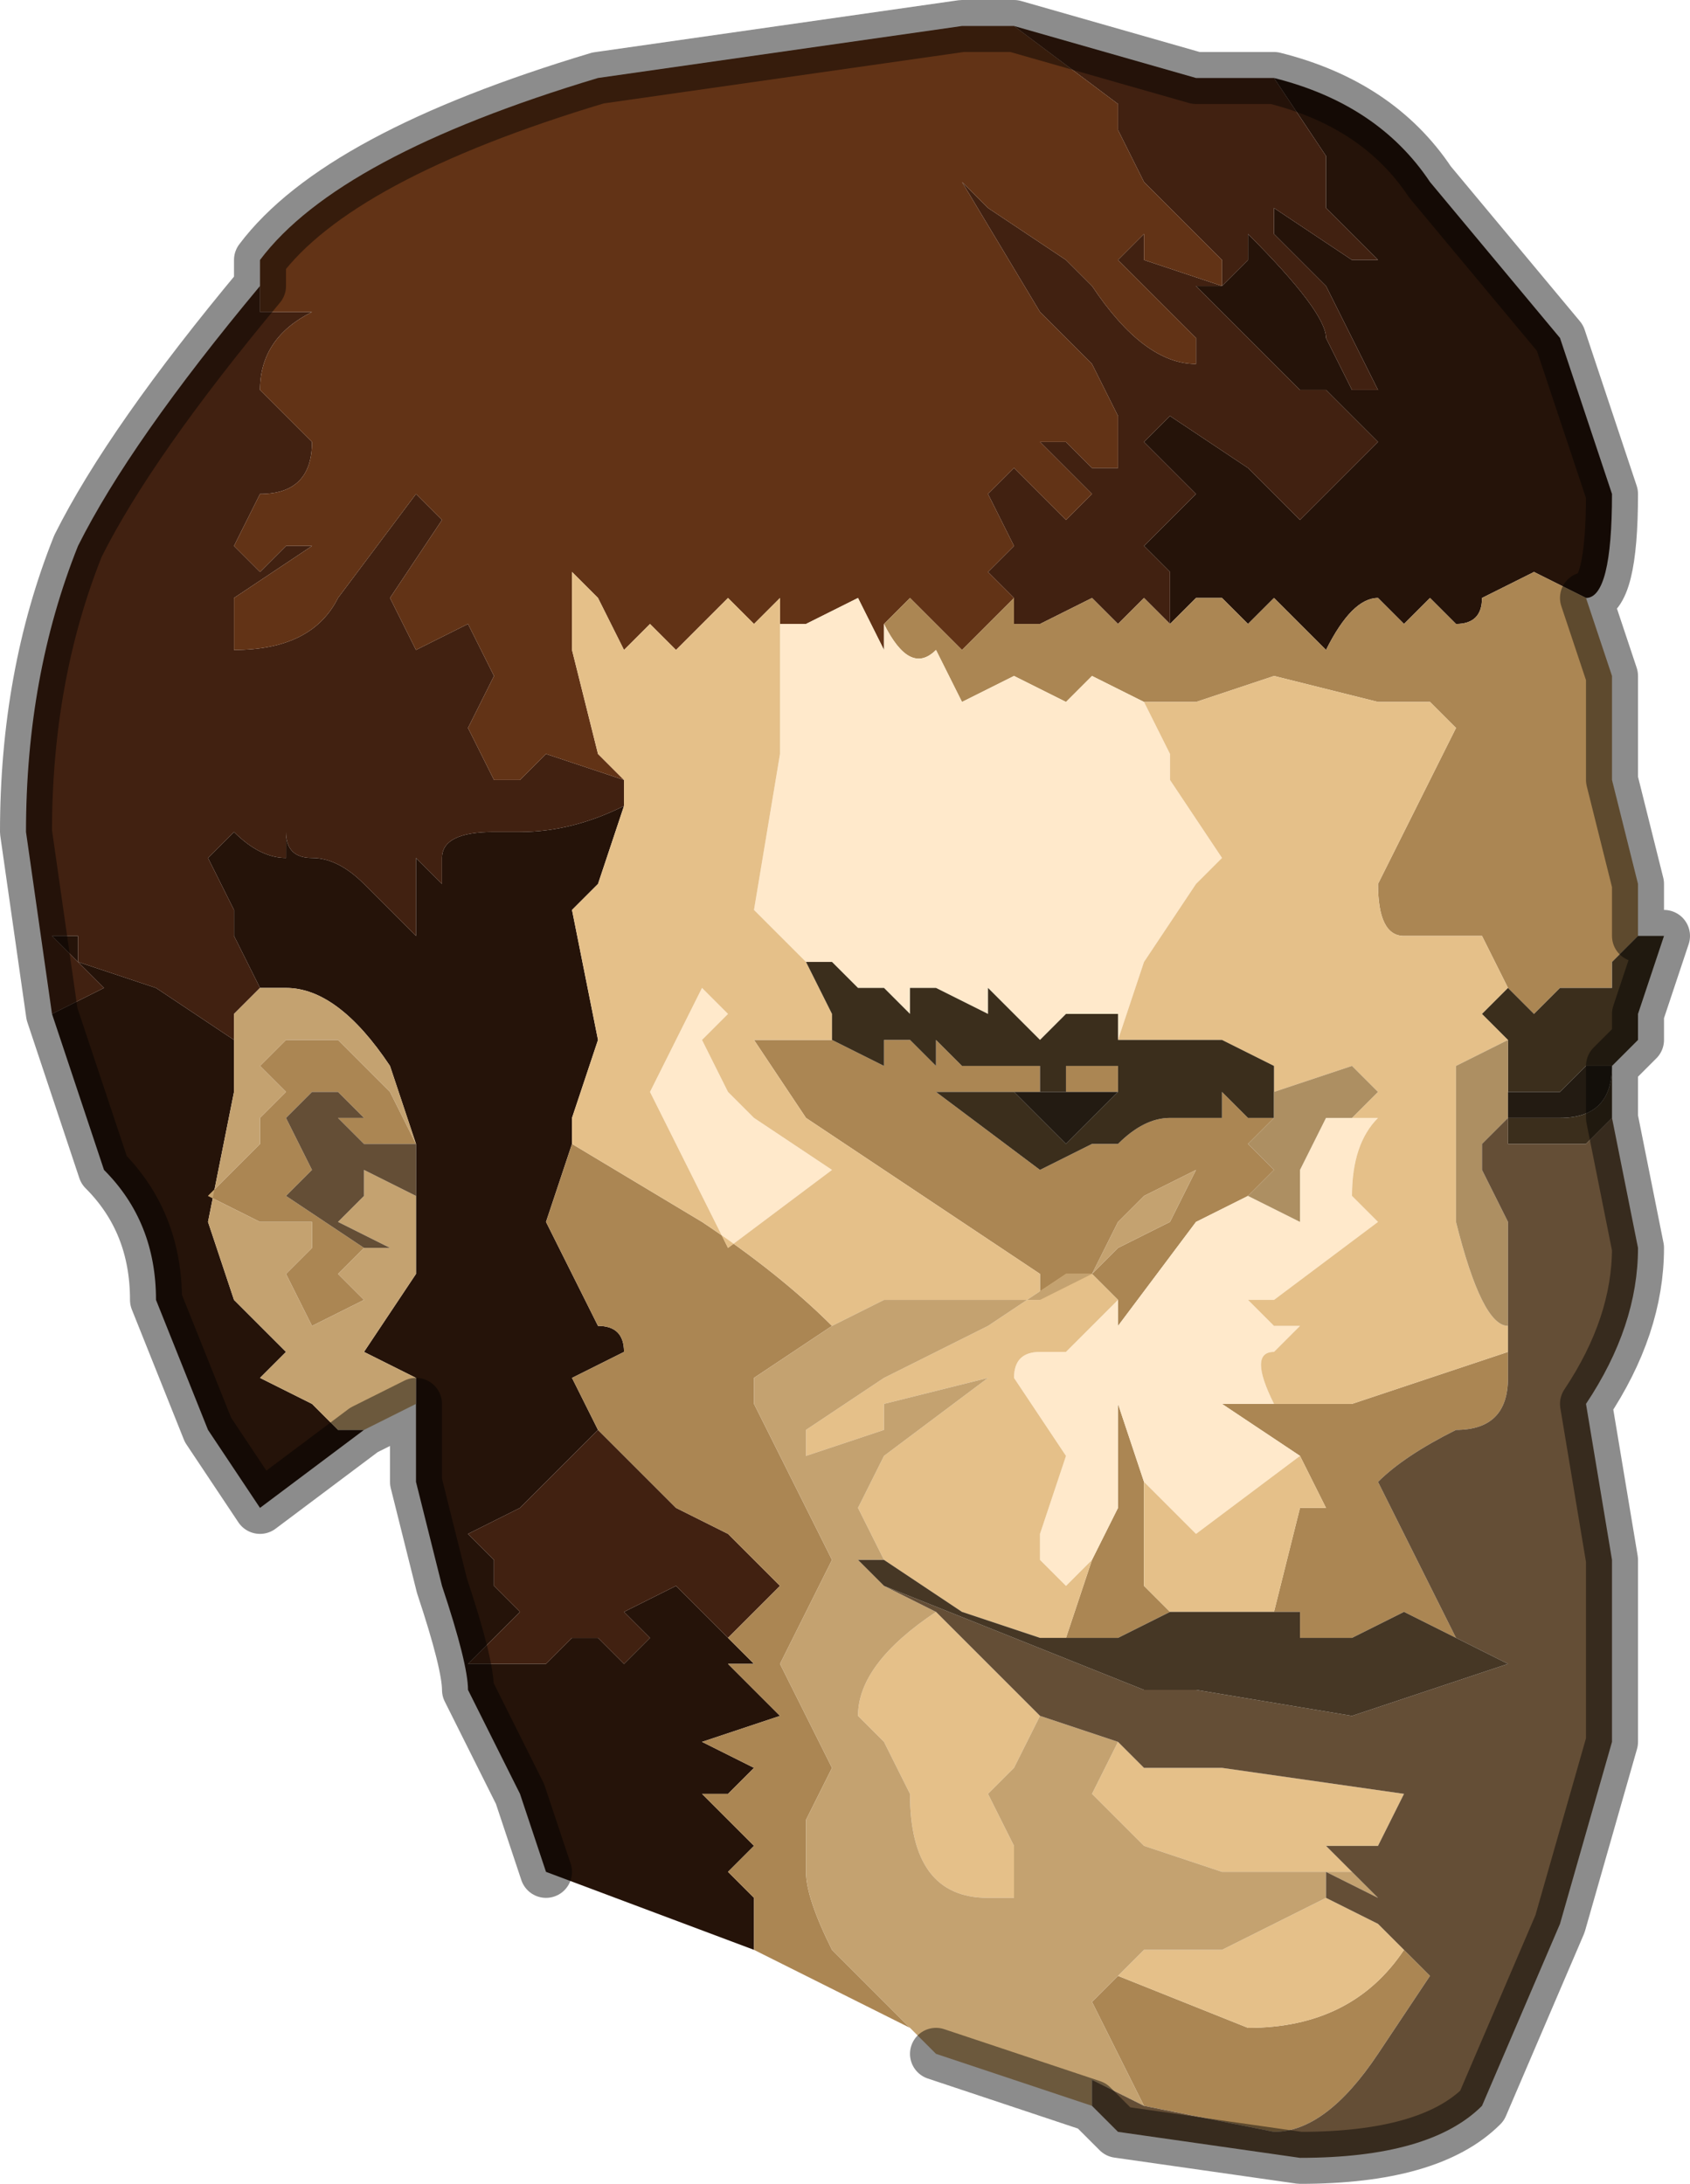 <?xml version="1.0" encoding="UTF-8" standalone="no"?>
<svg xmlns:xlink="http://www.w3.org/1999/xlink" height="4.2px" width="3.25px" xmlns="http://www.w3.org/2000/svg">
  <g transform="matrix(1.0, 0.0, 0.0, 1.0, 1.5, 2.05)">
    <path d="M0.75 -0.85 L0.75 -0.95 0.7 -1.0 0.8 -1.1 0.7 -1.2 0.75 -1.25 0.9 -1.15 1.0 -1.05 1.1 -1.15 1.1 -1.15 1.15 -1.2 1.05 -1.3 1.0 -1.3 0.8 -1.5 0.85 -1.5 0.9 -1.55 0.9 -1.6 Q1.05 -1.45 1.05 -1.4 L1.1 -1.3 1.15 -1.3 1.05 -1.5 0.95 -1.6 0.95 -1.65 1.1 -1.55 1.15 -1.55 1.05 -1.65 1.05 -1.75 0.95 -1.9 Q1.15 -1.85 1.25 -1.7 L1.5 -1.4 1.6 -1.1 Q1.6 -0.9 1.55 -0.9 L1.45 -0.95 1.35 -0.9 1.35 -0.9 Q1.35 -0.85 1.3 -0.85 L1.25 -0.9 1.2 -0.85 1.15 -0.9 Q1.1 -0.9 1.05 -0.8 L0.95 -0.9 0.9 -0.85 Q0.9 -0.85 0.85 -0.9 L0.8 -0.9 0.75 -0.85 0.75 -0.85 M-0.05 1.7 L-0.45 1.55 -0.5 1.4 -0.6 1.2 Q-0.6 1.15 -0.65 1.0 L-0.7 0.8 -0.7 0.65 -0.7 0.6 -0.8 0.55 -0.7 0.4 -0.7 0.25 -0.7 0.15 -0.75 0.0 Q-0.85 -0.15 -0.95 -0.15 L-1.0 -0.15 -1.05 -0.25 -1.05 -0.3 -1.1 -0.4 -1.05 -0.45 Q-1.0 -0.4 -0.95 -0.4 L-0.95 -0.45 -1.0 -0.5 -1.0 -0.5 -0.95 -0.45 Q-0.95 -0.4 -0.9 -0.4 -0.85 -0.4 -0.8 -0.35 L-0.7 -0.25 -0.7 -0.3 -0.7 -0.4 -0.65 -0.35 -0.65 -0.4 Q-0.65 -0.45 -0.55 -0.45 L-0.5 -0.45 Q-0.4 -0.45 -0.3 -0.5 L-0.3 -0.5 -0.35 -0.35 -0.4 -0.3 -0.4 -0.3 -0.35 -0.05 -0.4 0.1 -0.4 0.15 -0.45 0.3 -0.4 0.4 -0.35 0.5 Q-0.3 0.5 -0.3 0.55 L-0.4 0.6 -0.35 0.7 -0.35 0.7 -0.5 0.85 -0.6 0.9 -0.55 0.95 -0.55 1.0 -0.5 1.05 -0.6 1.15 -0.5 1.15 -0.45 1.15 -0.4 1.1 -0.4 1.1 Q-0.35 1.1 -0.35 1.1 L-0.3 1.15 -0.25 1.1 -0.3 1.05 -0.2 1.0 -0.1 1.1 -0.1 1.1 -0.05 1.15 -0.1 1.15 0.0 1.25 -0.15 1.3 -0.05 1.35 -0.1 1.4 -0.15 1.4 -0.05 1.5 -0.1 1.55 -0.05 1.6 -0.05 1.7 M-0.8 0.7 L-1.0 0.85 -1.1 0.7 -1.2 0.45 Q-1.2 0.3 -1.3 0.2 L-1.35 0.05 -1.4 -0.1 -1.3 -0.15 -1.4 -0.25 -1.35 -0.25 -1.35 -0.2 -1.2 -0.15 -1.05 -0.05 -1.05 0.05 -1.1 0.3 -1.05 0.45 -0.95 0.55 -1.0 0.6 -0.9 0.65 -0.85 0.7 -0.8 0.7 M-0.7 0.15 L-0.7 0.15" fill="#251309" fill-rule="evenodd" stroke="none"/>
    <path d="M0.95 -1.9 L1.05 -1.75 1.05 -1.65 1.15 -1.55 1.1 -1.55 0.95 -1.65 0.95 -1.6 1.05 -1.5 1.15 -1.3 1.1 -1.3 1.05 -1.4 Q1.05 -1.45 0.9 -1.6 L0.9 -1.55 0.85 -1.5 0.8 -1.5 1.0 -1.3 1.05 -1.3 1.15 -1.2 1.1 -1.15 1.1 -1.15 1.0 -1.05 0.9 -1.15 0.75 -1.25 0.7 -1.2 0.8 -1.1 0.7 -1.0 0.75 -0.95 0.75 -0.85 0.7 -0.9 0.7 -0.9 0.65 -0.85 0.6 -0.9 0.5 -0.85 0.45 -0.85 0.45 -0.9 0.4 -0.95 0.45 -1.0 0.4 -1.1 0.45 -1.15 0.55 -1.05 0.6 -1.1 0.5 -1.2 0.55 -1.2 0.6 -1.15 0.65 -1.15 0.65 -1.25 0.6 -1.35 0.5 -1.45 0.35 -1.7 0.4 -1.65 0.55 -1.55 0.6 -1.5 Q0.7 -1.35 0.8 -1.35 0.8 -1.35 0.8 -1.4 L0.65 -1.55 0.7 -1.6 0.7 -1.55 0.85 -1.5 0.85 -1.55 0.7 -1.7 0.65 -1.8 0.65 -1.85 0.45 -2.0 0.8 -1.9 0.95 -1.9 M-1.0 -1.5 L-1.0 -1.45 -0.95 -1.45 -0.9 -1.45 Q-1.0 -1.4 -1.0 -1.3 L-0.95 -1.25 -0.9 -1.2 Q-0.9 -1.1 -1.0 -1.1 L-1.05 -1.0 -1.0 -0.95 -0.95 -1.0 -0.9 -1.0 -0.9 -1.0 -1.05 -0.9 -1.05 -0.8 Q-0.9 -0.8 -0.85 -0.9 L-0.7 -1.1 -0.65 -1.05 -0.75 -0.9 -0.7 -0.8 -0.6 -0.85 -0.55 -0.75 -0.6 -0.65 -0.55 -0.55 -0.5 -0.55 -0.45 -0.6 -0.3 -0.55 -0.3 -0.5 Q-0.4 -0.45 -0.5 -0.45 L-0.55 -0.45 Q-0.65 -0.45 -0.65 -0.4 L-0.65 -0.35 -0.7 -0.4 -0.7 -0.3 -0.7 -0.25 -0.8 -0.35 Q-0.85 -0.4 -0.9 -0.4 -0.95 -0.4 -0.95 -0.45 L-1.0 -0.5 -1.0 -0.5 -0.95 -0.45 -0.95 -0.4 Q-1.0 -0.4 -1.05 -0.45 L-1.1 -0.4 -1.05 -0.3 -1.05 -0.25 -1.0 -0.15 -1.05 -0.1 -1.05 -0.05 -1.2 -0.15 -1.35 -0.2 -1.35 -0.25 -1.4 -0.25 -1.3 -0.15 -1.4 -0.1 -1.45 -0.45 Q-1.45 -0.75 -1.35 -1.0 -1.25 -1.2 -1.0 -1.5 M-0.35 0.7 L-0.3 0.75 -0.25 0.8 -0.2 0.85 -0.2 0.85 -0.1 0.9 Q-0.05 0.95 0.0 1.0 L0.0 1.0 -0.1 1.1 -0.2 1.0 -0.3 1.05 -0.25 1.1 -0.3 1.15 -0.35 1.1 Q-0.35 1.1 -0.4 1.1 L-0.4 1.1 -0.45 1.15 -0.5 1.15 -0.6 1.15 -0.5 1.05 -0.55 1.0 -0.55 0.95 -0.6 0.9 -0.5 0.85 -0.35 0.7 -0.35 0.7" fill="#412111" fill-rule="evenodd" stroke="none"/>
    <path d="M0.45 -2.0 L0.65 -1.85 0.65 -1.8 0.7 -1.7 0.85 -1.55 0.85 -1.5 0.7 -1.55 0.7 -1.6 0.65 -1.55 0.8 -1.4 Q0.8 -1.35 0.8 -1.35 0.7 -1.35 0.6 -1.5 L0.55 -1.55 0.4 -1.65 0.35 -1.7 0.5 -1.45 0.6 -1.35 0.65 -1.25 0.65 -1.15 0.6 -1.15 0.55 -1.2 0.5 -1.2 0.6 -1.1 0.55 -1.05 0.45 -1.15 0.4 -1.1 0.45 -1.0 0.4 -0.95 0.45 -0.9 0.45 -0.85 0.45 -0.9 0.35 -0.8 0.25 -0.9 0.2 -0.85 0.2 -0.8 0.15 -0.9 0.05 -0.85 0.0 -0.85 0.0 -0.9 -0.05 -0.85 -0.1 -0.9 -0.2 -0.8 -0.25 -0.85 -0.3 -0.8 -0.35 -0.9 -0.4 -0.95 -0.4 -0.8 -0.35 -0.6 -0.3 -0.55 -0.45 -0.6 -0.5 -0.55 -0.55 -0.55 -0.6 -0.65 -0.55 -0.75 -0.6 -0.85 -0.7 -0.8 -0.75 -0.9 -0.65 -1.05 -0.7 -1.1 -0.85 -0.9 Q-0.9 -0.8 -1.05 -0.8 L-1.05 -0.9 -0.9 -1.0 -0.9 -1.0 -0.95 -1.0 -1.0 -0.95 -1.05 -1.0 -1.0 -1.1 Q-0.9 -1.1 -0.9 -1.2 L-0.95 -1.25 -1.0 -1.3 Q-1.0 -1.4 -0.9 -1.45 L-0.95 -1.45 -1.0 -1.45 -1.0 -1.5 -1.0 -1.55 Q-0.85 -1.75 -0.35 -1.9 L0.35 -2.0 0.45 -2.0" fill="#623316" fill-rule="evenodd" stroke="none"/>
    <path d="M0.75 -0.85 L0.75 -0.85 0.8 -0.9 0.85 -0.9 Q0.9 -0.85 0.9 -0.85 L0.95 -0.9 1.05 -0.8 Q1.1 -0.9 1.15 -0.9 L1.2 -0.85 1.25 -0.9 1.3 -0.85 Q1.35 -0.85 1.35 -0.9 L1.35 -0.9 1.45 -0.95 1.55 -0.9 1.6 -0.75 1.6 -0.55 1.65 -0.35 1.65 -0.25 1.6 -0.2 1.6 -0.15 1.55 -0.15 1.5 -0.15 1.45 -0.1 1.4 -0.15 1.4 -0.15 1.4 -0.15 1.35 -0.25 1.25 -0.25 1.2 -0.25 Q1.15 -0.25 1.15 -0.35 L1.3 -0.65 1.25 -0.7 1.2 -0.7 1.15 -0.7 0.95 -0.75 0.8 -0.7 0.75 -0.7 0.7 -0.7 0.7 -0.7 0.6 -0.75 0.55 -0.7 0.45 -0.75 0.35 -0.7 0.3 -0.8 Q0.25 -0.75 0.2 -0.85 L0.25 -0.9 0.35 -0.8 0.45 -0.9 0.45 -0.85 0.5 -0.85 0.6 -0.9 0.65 -0.85 0.7 -0.9 0.7 -0.9 0.75 -0.85 M0.95 0.65 L1.0 0.65 1.1 0.65 1.25 0.6 1.4 0.55 1.4 0.6 Q1.4 0.7 1.3 0.7 1.2 0.75 1.15 0.8 L1.3 1.1 1.2 1.05 1.1 1.1 1.05 1.1 1.0 1.1 1.0 1.05 0.95 1.05 1.0 0.85 1.05 0.85 1.0 0.75 0.85 0.65 0.95 0.65 M0.1 -0.05 L0.2 0.0 0.2 -0.05 0.25 -0.05 0.3 0.0 0.3 -0.05 0.35 0.0 0.35 0.0 0.4 0.0 0.4 0.0 0.45 0.0 0.5 0.0 0.5 0.05 0.55 0.05 0.55 0.0 0.65 0.0 0.65 0.05 0.7 0.05 0.65 0.05 0.55 0.05 0.45 0.05 0.4 0.05 0.3 0.05 0.5 0.2 0.6 0.15 0.65 0.15 Q0.7 0.1 0.75 0.1 L0.8 0.1 0.85 0.1 0.85 0.05 0.9 0.1 0.95 0.1 0.9 0.15 0.95 0.2 0.9 0.25 0.8 0.3 0.65 0.5 0.65 0.45 0.6 0.4 0.65 0.35 0.75 0.3 0.8 0.2 0.7 0.25 0.65 0.3 0.6 0.4 0.5 0.45 0.5 0.4 0.05 0.1 -0.05 -0.05 -0.05 -0.05 0.0 -0.05 0.1 -0.05 0.1 -0.05 M0.25 1.85 L-0.05 1.7 -0.05 1.6 -0.1 1.55 -0.05 1.5 -0.15 1.4 -0.1 1.4 -0.05 1.35 -0.15 1.3 0.0 1.25 -0.1 1.15 -0.05 1.15 -0.1 1.1 -0.1 1.1 0.0 1.0 0.0 1.0 Q-0.05 0.95 -0.1 0.9 L-0.2 0.85 -0.2 0.85 -0.25 0.8 -0.3 0.75 -0.35 0.7 -0.4 0.6 -0.3 0.55 Q-0.3 0.5 -0.35 0.5 L-0.4 0.4 -0.45 0.3 -0.4 0.15 -0.15 0.3 Q0.0 0.4 0.1 0.5 L-0.05 0.6 -0.05 0.65 0.1 0.95 0.05 1.05 0.0 1.15 0.1 1.35 0.05 1.45 0.05 1.55 Q0.05 1.6 0.1 1.7 L0.25 1.85 M0.6 0.95 L0.65 0.85 0.65 0.65 0.7 0.8 0.7 1.0 0.75 1.05 0.65 1.1 0.55 1.1 0.6 0.95 M1.2 1.7 L1.25 1.75 1.15 1.9 Q1.05 2.05 0.95 2.05 L0.7 2.0 0.6 1.8 0.65 1.75 0.9 1.85 Q1.1 1.85 1.2 1.7 M-0.7 0.15 L-0.7 0.15 -0.8 0.15 -0.85 0.1 -0.8 0.1 -0.85 0.05 -0.9 0.05 -0.95 0.1 -0.9 0.2 -0.95 0.25 -0.8 0.35 -0.85 0.4 -0.8 0.45 -0.9 0.5 -0.9 0.5 -0.95 0.4 -0.9 0.35 -0.9 0.3 -1.0 0.3 -1.1 0.25 -1.0 0.15 -1.0 0.1 -0.95 0.05 -0.95 0.05 -1.0 0.0 -0.95 -0.05 -0.95 -0.05 -0.85 -0.05 -0.8 0.0 -0.75 0.05 -0.7 0.15" fill="#ab8653" fill-rule="evenodd" stroke="none"/>
    <path d="M0.0 -0.85 L0.05 -0.85 0.15 -0.9 0.2 -0.8 0.2 -0.85 Q0.25 -0.75 0.3 -0.8 L0.35 -0.7 0.45 -0.75 0.55 -0.7 0.6 -0.75 0.7 -0.7 0.75 -0.6 0.75 -0.55 0.85 -0.4 0.8 -0.35 0.7 -0.2 0.65 -0.05 0.65 -0.1 0.55 -0.1 0.5 -0.05 0.4 -0.15 0.4 -0.1 Q0.4 -0.1 0.3 -0.15 L0.25 -0.15 0.25 -0.1 0.2 -0.15 0.15 -0.15 0.1 -0.2 0.05 -0.2 0.05 -0.2 -0.05 -0.3 0.0 -0.6 0.0 -0.85 M1.1 0.1 L1.15 0.1 Q1.1 0.15 1.1 0.25 L1.15 0.3 0.95 0.45 0.9 0.45 0.95 0.5 1.0 0.5 0.95 0.55 Q0.9 0.55 0.95 0.65 L0.85 0.65 1.0 0.75 0.8 0.9 0.7 0.8 0.65 0.65 0.65 0.85 0.6 0.95 0.55 1.0 0.5 0.95 0.5 0.9 0.55 0.75 0.45 0.6 Q0.45 0.55 0.5 0.55 L0.55 0.55 0.65 0.45 0.65 0.5 0.8 0.3 0.9 0.25 1.0 0.3 1.0 0.2 1.05 0.1 Q1.1 0.1 1.1 0.1 M-0.15 -0.15 L-0.1 -0.1 -0.15 -0.05 -0.1 0.05 -0.05 0.1 0.1 0.2 -0.1 0.35 -0.25 0.05 -0.2 -0.05 -0.15 -0.15" fill="#ffe9cb" fill-rule="evenodd" stroke="none"/>
    <path d="M-0.3 -0.55 L-0.35 -0.6 -0.4 -0.8 -0.4 -0.95 -0.35 -0.9 -0.3 -0.8 -0.25 -0.85 -0.2 -0.8 -0.1 -0.9 -0.05 -0.85 0.0 -0.9 0.0 -0.85 0.0 -0.6 -0.05 -0.3 0.05 -0.2 0.05 -0.2 0.1 -0.1 0.1 -0.05 0.1 -0.05 0.0 -0.05 -0.05 -0.05 -0.05 -0.05 0.05 0.1 0.5 0.4 0.5 0.45 0.45 0.45 0.3 0.45 0.2 0.45 0.1 0.5 Q0.0 0.4 -0.15 0.3 L-0.4 0.15 -0.4 0.1 -0.35 -0.05 -0.4 -0.3 -0.35 -0.35 -0.3 -0.5 -0.3 -0.5 -0.3 -0.55 M0.7 -0.7 L0.7 -0.7 0.75 -0.7 0.8 -0.7 0.95 -0.75 1.15 -0.7 1.2 -0.7 1.25 -0.7 1.3 -0.65 1.15 -0.35 Q1.15 -0.25 1.2 -0.25 L1.25 -0.25 1.35 -0.25 1.4 -0.15 1.4 -0.15 1.35 -0.1 1.4 -0.05 1.4 -0.05 1.3 0.0 1.3 0.3 Q1.35 0.5 1.4 0.5 L1.4 0.55 1.25 0.6 1.1 0.65 1.0 0.65 0.95 0.65 Q0.9 0.55 0.95 0.55 L1.0 0.5 0.95 0.5 0.9 0.45 0.95 0.45 1.15 0.3 1.1 0.25 Q1.1 0.15 1.15 0.1 L1.1 0.1 1.15 0.05 1.1 0.0 0.95 0.05 0.95 0.0 0.85 -0.05 0.65 -0.05 0.7 -0.2 0.8 -0.35 0.85 -0.4 0.75 -0.55 0.75 -0.6 0.7 -0.7 M0.65 0.45 L0.55 0.55 0.5 0.55 Q0.45 0.55 0.45 0.6 L0.55 0.75 0.5 0.9 0.5 0.95 0.55 1.0 0.6 0.95 0.55 1.1 0.5 1.1 0.35 1.05 0.2 0.95 0.15 0.85 0.2 0.75 0.4 0.6 0.2 0.65 0.2 0.7 0.05 0.75 0.05 0.7 0.2 0.6 0.4 0.5 0.55 0.4 0.6 0.4 0.65 0.45 M0.7 0.8 L0.8 0.9 1.0 0.75 1.05 0.85 1.0 0.85 0.95 1.05 0.9 1.05 0.75 1.05 0.7 1.0 0.7 0.8 M0.3 1.05 L0.5 1.25 0.45 1.35 0.4 1.4 0.45 1.5 0.45 1.6 0.4 1.6 Q0.25 1.6 0.25 1.4 L0.2 1.3 0.15 1.25 Q0.15 1.15 0.3 1.05 M0.65 1.3 L0.7 1.35 0.8 1.35 0.85 1.35 1.2 1.4 1.15 1.5 1.05 1.5 1.1 1.55 1.05 1.55 1.0 1.55 0.85 1.55 0.7 1.5 0.6 1.4 0.65 1.3 M1.05 1.6 L1.15 1.65 1.2 1.7 Q1.1 1.85 0.9 1.85 L0.65 1.75 0.7 1.7 0.85 1.7 1.05 1.6 M-0.15 -0.15 L-0.2 -0.05 -0.25 0.05 -0.1 0.35 0.1 0.2 -0.05 0.1 -0.1 0.05 -0.15 -0.05 -0.1 -0.1 -0.15 -0.15" fill="#e5c089" fill-rule="evenodd" stroke="none"/>
    <path d="M0.65 -0.05 L0.85 -0.05 0.95 0.0 0.95 0.05 0.95 0.1 0.9 0.1 0.85 0.05 0.85 0.1 0.8 0.1 0.75 0.1 Q0.7 0.1 0.65 0.15 L0.6 0.15 0.5 0.2 0.3 0.05 0.4 0.05 0.45 0.05 0.5 0.1 0.55 0.15 0.6 0.1 0.65 0.05 0.7 0.05 0.65 0.05 0.65 0.0 0.55 0.0 0.55 0.05 0.5 0.05 0.5 0.0 0.45 0.0 0.4 0.0 0.4 0.0 0.35 0.0 0.35 0.0 0.3 -0.05 0.3 0.0 0.25 -0.05 0.2 -0.05 0.2 0.0 0.1 -0.05 0.1 -0.1 0.05 -0.2 0.1 -0.2 0.15 -0.15 0.2 -0.15 0.25 -0.1 0.25 -0.15 0.3 -0.15 Q0.4 -0.1 0.4 -0.1 L0.4 -0.15 0.5 -0.05 0.55 -0.1 0.65 -0.1 0.65 -0.05 M1.4 -0.05 L1.4 -0.05 1.35 -0.1 1.4 -0.15 1.4 -0.15 1.45 -0.1 1.5 -0.15 1.55 -0.15 1.6 -0.15 1.6 -0.2 1.65 -0.25 1.7 -0.25 1.7 -0.25 1.65 -0.1 1.65 -0.05 1.6 0.0 1.6 0.1 1.55 0.15 1.45 0.15 1.4 0.15 1.4 0.1 1.5 0.1 Q1.6 0.1 1.6 0.0 L1.55 0.0 1.5 0.05 1.4 0.05 1.4 0.0 1.35 0.05 1.4 0.0 1.4 -0.05" fill="#3b2e1c" fill-rule="evenodd" stroke="none"/>
    <path d="M0.95 0.05 L1.1 0.0 1.15 0.05 1.1 0.1 Q1.1 0.1 1.05 0.1 L1.0 0.2 1.0 0.3 0.9 0.25 0.95 0.2 0.9 0.15 0.95 0.1 0.95 0.05 M1.4 0.5 Q1.35 0.5 1.3 0.3 L1.3 0.0 1.4 -0.05 1.4 0.0 1.35 0.05 1.4 0.0 1.4 0.05 1.4 0.1 1.35 0.15 1.35 0.2 1.4 0.3 1.4 0.5" fill="#ad8f62" fill-rule="evenodd" stroke="none"/>
    <path d="M0.65 2.05 L0.6 2.0 0.3 1.9 0.25 1.85 0.1 1.7 Q0.05 1.6 0.05 1.55 L0.05 1.45 0.1 1.35 0.0 1.15 0.05 1.05 0.1 0.95 -0.05 0.65 -0.05 0.6 0.1 0.5 0.2 0.45 0.3 0.45 0.45 0.45 0.5 0.45 0.6 0.4 0.65 0.3 0.7 0.25 0.8 0.2 0.75 0.3 0.65 0.35 0.6 0.4 0.55 0.4 0.4 0.5 0.2 0.6 0.05 0.7 0.05 0.75 0.2 0.7 0.2 0.65 0.4 0.6 0.2 0.75 0.15 0.85 0.2 0.95 0.15 0.95 0.2 1.0 0.3 1.05 Q0.15 1.15 0.15 1.25 L0.2 1.3 0.25 1.4 Q0.25 1.6 0.4 1.6 L0.45 1.6 0.45 1.5 0.4 1.4 0.45 1.35 0.5 1.25 0.65 1.3 0.6 1.4 0.7 1.5 0.85 1.55 1.0 1.55 1.05 1.55 1.1 1.55 1.15 1.6 1.05 1.55 1.05 1.6 0.85 1.7 0.7 1.7 0.65 1.75 0.6 1.8 0.7 2.0 0.6 1.95 0.6 2.0 0.65 2.05 M-0.7 0.65 L-0.8 0.7 -0.85 0.7 -0.9 0.65 -1.0 0.6 -0.95 0.55 -1.05 0.45 -1.1 0.3 -1.05 0.05 -1.05 -0.05 -1.05 -0.1 -1.0 -0.15 -0.95 -0.15 Q-0.85 -0.15 -0.75 0.0 L-0.7 0.15 -0.75 0.05 -0.8 0.0 -0.85 -0.05 -0.95 -0.05 -0.95 -0.05 -1.0 0.0 -0.95 0.05 -0.95 0.05 -1.0 0.1 -1.0 0.15 -1.1 0.25 -1.0 0.3 -0.9 0.3 -0.9 0.35 -0.95 0.4 -0.9 0.5 -0.9 0.5 -0.8 0.45 -0.85 0.4 -0.8 0.35 -0.75 0.35 -0.85 0.3 -0.8 0.25 -0.8 0.2 -0.7 0.25 -0.7 0.4 -0.8 0.55 -0.7 0.6 -0.7 0.65" fill="#c4a270" fill-rule="evenodd" stroke="none"/>
    <path d="M1.4 0.55 L1.4 0.5 1.4 0.3 1.35 0.2 1.35 0.15 1.4 0.1 1.4 0.15 1.45 0.15 1.55 0.15 1.6 0.1 1.65 0.35 Q1.65 0.5 1.55 0.65 L1.6 0.95 1.6 1.3 1.5 1.65 1.35 2.0 Q1.25 2.1 1.0 2.1 L0.65 2.05 0.6 2.0 0.6 1.95 0.7 2.0 0.95 2.05 Q1.05 2.05 1.15 1.9 L1.25 1.75 1.2 1.7 1.15 1.65 1.05 1.6 1.05 1.55 1.15 1.6 1.1 1.55 1.05 1.5 1.15 1.5 1.2 1.4 0.85 1.35 0.8 1.35 0.7 1.35 0.65 1.3 0.5 1.25 0.3 1.05 0.2 1.0 0.7 1.2 0.8 1.2 1.1 1.25 1.25 1.2 1.4 1.15 1.3 1.1 1.15 0.8 Q1.2 0.75 1.3 0.7 1.4 0.7 1.4 0.6 L1.4 0.55 M1.2 1.4 L1.25 1.4 Q1.25 1.4 1.2 1.4 M-0.7 0.15 L-0.7 0.25 -0.8 0.2 -0.8 0.25 -0.85 0.3 -0.75 0.35 -0.8 0.35 -0.95 0.25 -0.9 0.2 -0.95 0.1 -0.9 0.05 -0.85 0.05 -0.8 0.1 -0.85 0.1 -0.8 0.15 -0.7 0.15" fill="#644e36" fill-rule="evenodd" stroke="none"/>
    <path d="M1.3 1.1 L1.4 1.15 1.25 1.2 1.1 1.25 0.8 1.2 0.7 1.2 0.2 1.0 0.15 0.95 0.2 0.95 0.35 1.05 0.5 1.1 0.55 1.1 0.65 1.1 0.75 1.05 0.9 1.05 0.95 1.05 1.0 1.05 1.0 1.1 1.05 1.1 1.1 1.1 1.2 1.05 1.3 1.1" fill="#463725" fill-rule="evenodd" stroke="none"/>
    <path d="M0.65 0.05 L0.6 0.1 0.55 0.15 0.5 0.1 0.45 0.05 0.55 0.05 0.65 0.05 M1.4 0.05 L1.5 0.05 1.55 0.0 1.6 0.0 Q1.6 0.1 1.5 0.1 L1.4 0.1 1.4 0.05" fill="#231b12" fill-rule="evenodd" stroke="none"/>
    <path d="M1.55 -0.9 Q1.6 -0.9 1.6 -1.1 L1.5 -1.4 1.25 -1.7 Q1.15 -1.85 0.95 -1.9 L0.8 -1.9 0.45 -2.0 0.35 -2.0 -0.35 -1.9 Q-0.85 -1.75 -1.0 -1.55 L-1.0 -1.5 Q-1.25 -1.2 -1.35 -1.0 -1.45 -0.75 -1.45 -0.45 L-1.4 -0.1 -1.35 0.05 -1.3 0.2 Q-1.2 0.3 -1.2 0.45 L-1.1 0.7 -1.0 0.85 -0.8 0.7 -0.7 0.65 -0.7 0.8 -0.65 1.0 Q-0.6 1.15 -0.6 1.2 L-0.5 1.4 -0.45 1.55 M1.65 -0.25 L1.65 -0.35 1.6 -0.55 1.6 -0.75 1.55 -0.9 M1.6 0.1 L1.6 0.0 1.65 -0.05 1.65 -0.1 1.7 -0.25 1.7 -0.25 1.65 -0.25 M1.6 0.1 L1.65 0.35 Q1.65 0.5 1.55 0.65 L1.6 0.95 1.6 1.3 1.5 1.65 1.35 2.0 Q1.25 2.1 1.0 2.1 L0.65 2.05 0.6 2.0 0.3 1.9" fill="none" stroke="#000000" stroke-linecap="round" stroke-linejoin="round" stroke-opacity="0.451" stroke-width="0.1"/>
  </g>
</svg>
